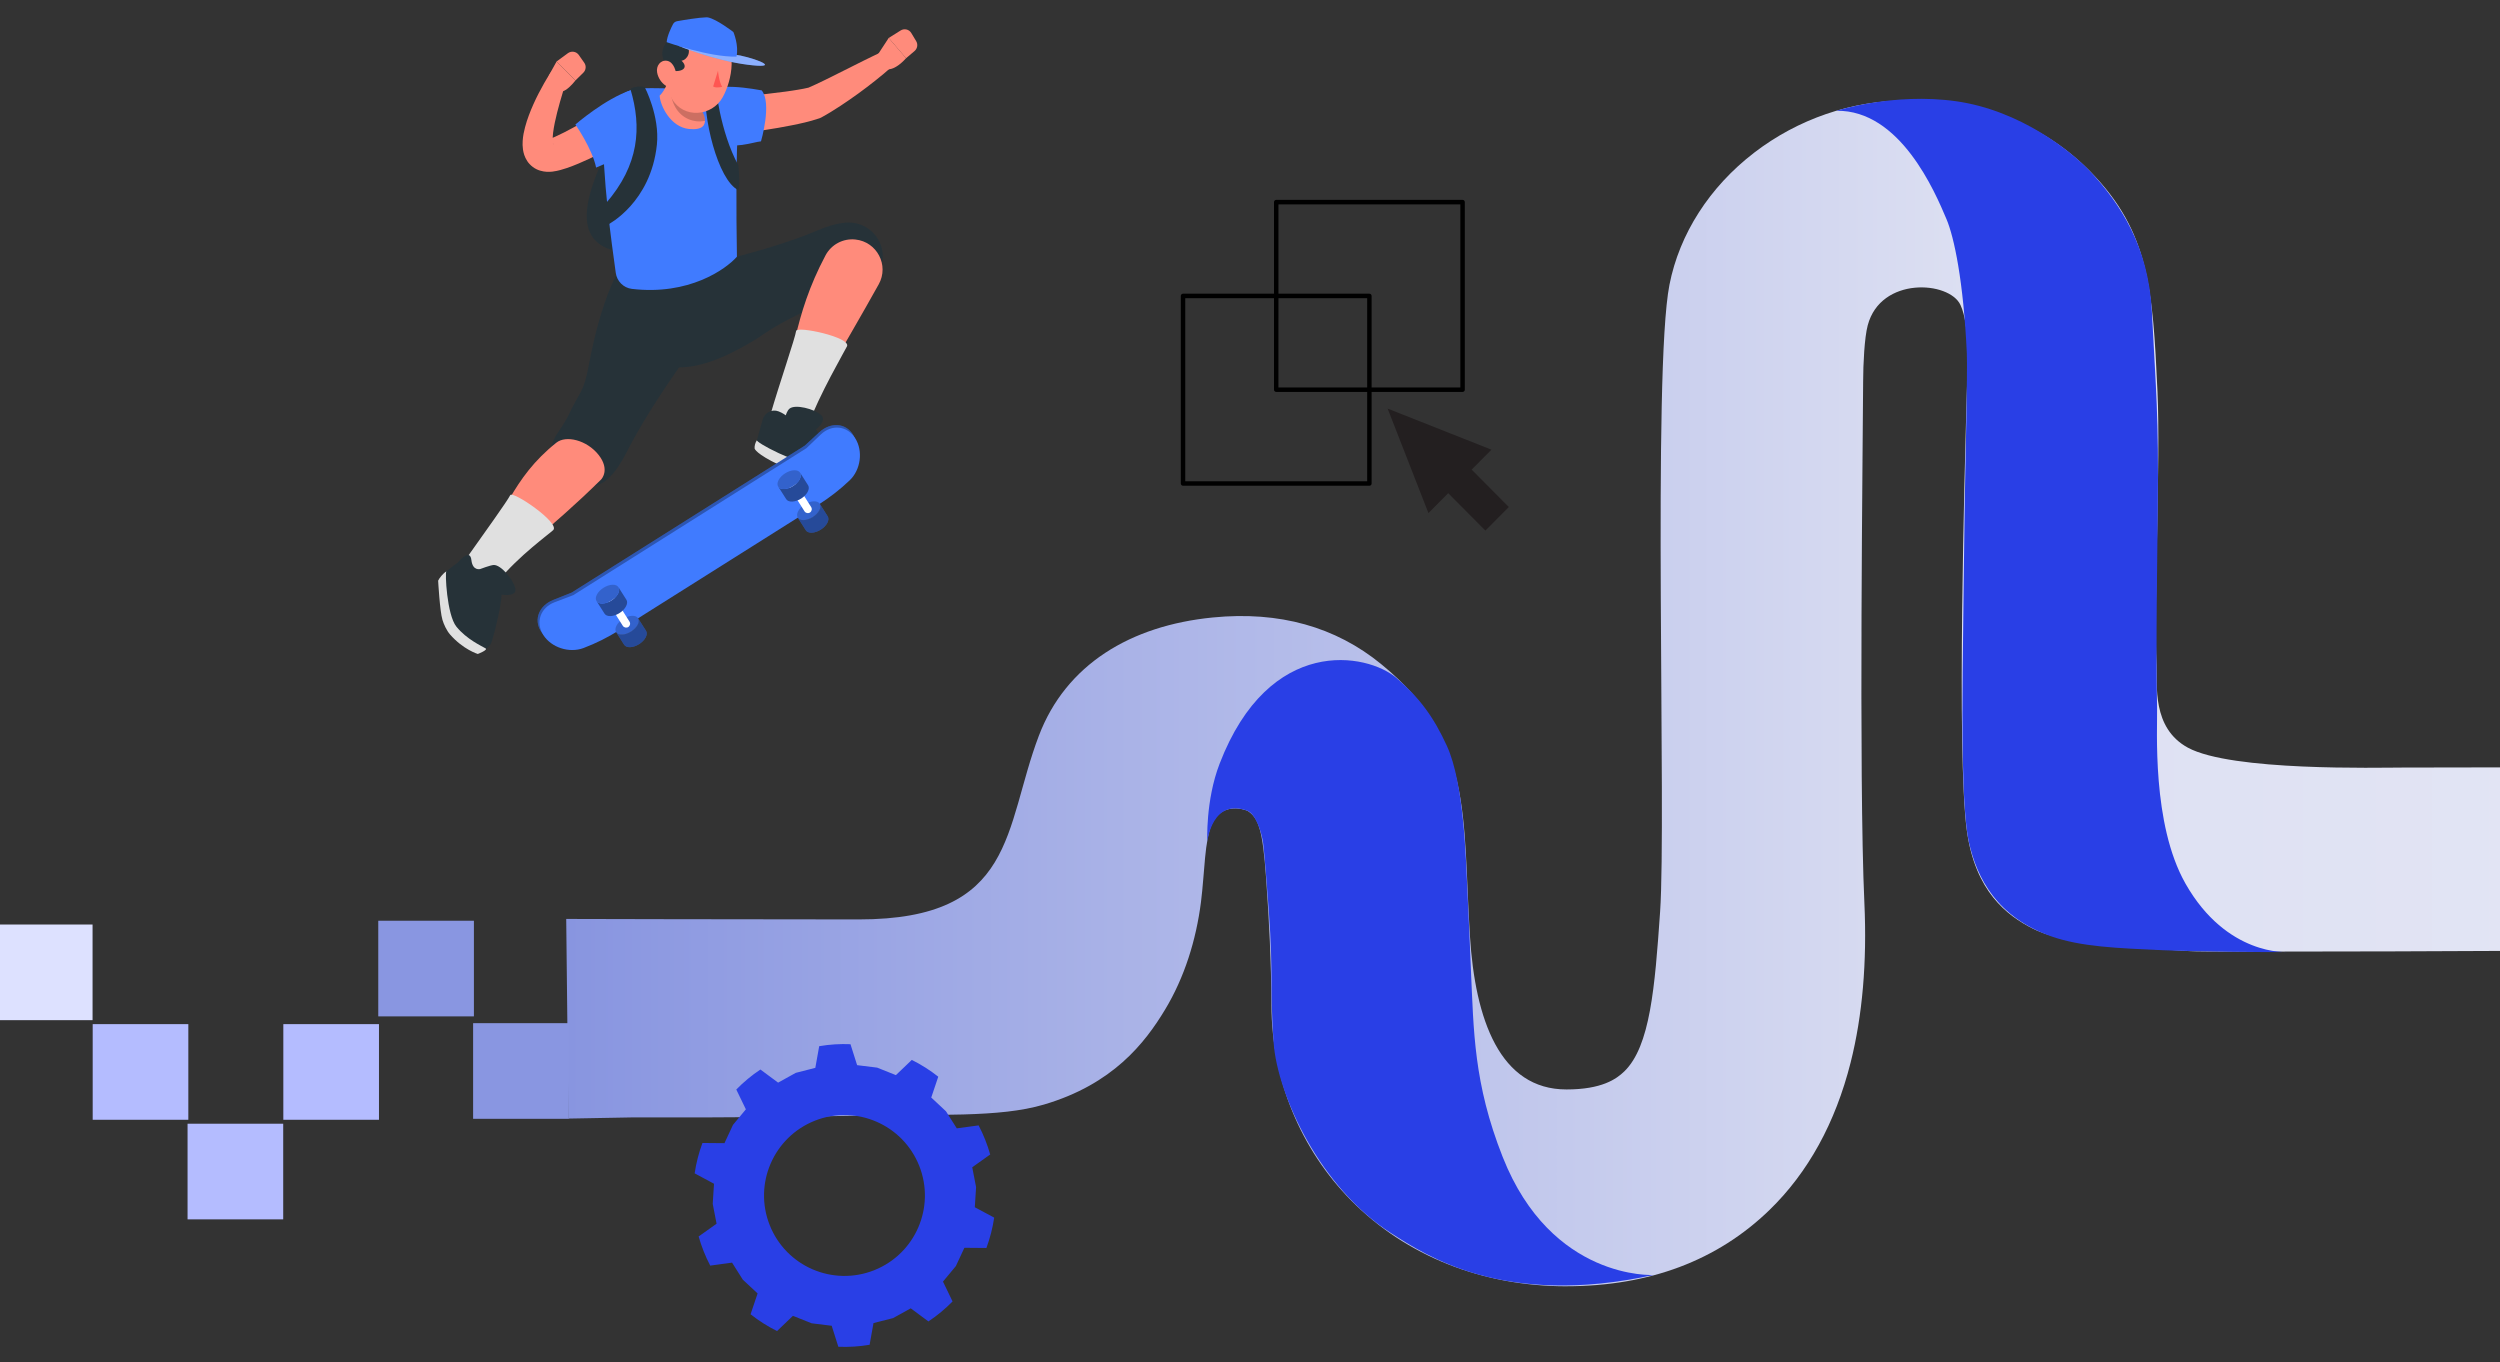 <?xml version="1.0" encoding="utf-8"?>
<!-- Generator: Adobe Illustrator 27.1.0, SVG Export Plug-In . SVG Version: 6.00 Build 0)  -->
<svg version="1.1" id="Layer_1" xmlns="http://www.w3.org/2000/svg" xmlns:xlink="http://www.w3.org/1999/xlink" x="0px" y="0px"
	 viewBox="95 240 780 425" enable-background="new 0 0 1193.98 922.65" xml:space="preserve">
<rect x="95" y="240" width="780" height="425" fill="#333333" stroke="none"/>
<g>
	<linearGradient id="SVGID_1_" gradientUnits="userSpaceOnUse" x1="271.666" y1="415.604" x2="1154.395" y2="415.604">
		<stop  offset="0" style="stop-color:#8895E0"/>
		<stop  offset="0.5" style="stop-color:#DDE0F2"/>
		<stop  offset="0.819" style="stop-color:#E5E7F5"/>
		<stop  offset="0.982" style="stop-color:#E5E7F5;stop-opacity:0"/>
	</linearGradient>
	<path fill="url(#SVGID_1_)" d="M583.76,641.32c-26.26,0-50.09-9.48-67.12-26.7c-15.97-16.15-24.84-37.8-24.96-60.95l0-0.71
		c-0.07-12.59-0.66-25.14-1.67-39.17c-1.06-14.89-2.34-18.65-5.8-20.82c-3.4-1.33-8.58-1.33-11.02,3.89
		c-2.4,5.13-2.33,15.47-3.48,24.52c-1.51,11.9-5.14,23.56-11.23,33.65c-6.3,10.45-16.29,23.26-37.76,29.59
		c-14.13,4.16-32.51,2.91-61.58,3.53c-32.58,0.7-65.93,0.45-66.32,0.47L272.34,589l-0.68-62.29c0,0,55.36,0.15,91.31,0.15
		c49.17,0,45.18-28.43,56.15-57.3c8.43-22.19,28.55-34.38,54.29-36.91c20.8-2.05,38.32,2.97,52.43,14.48
		c28.88,23.55,25.42,46.82,27.77,84.8c1.63,26.26,9.37,47.98,30.13,47.98c0,0,0.01,0,0.01,0c10.96,0,15.54-3.22,18.04-5.64
		c8.06-7.83,9.52-26.14,11.16-49.77c1.99-28.68-2.39-168.6,2.92-195.66c3.12-15.87,12.51-30.51,26.44-41.21
		c13.65-10.48,30.47-16.26,47.36-16.26c0.01,0,0.02,0,0.03,0c24.65,0,43.62,7.97,57.72,22.42c18.06,18.49,19.24,36.24,20.72,68.5
		c0.99,21.56-1.18,66.29-0.3,85.23c0.28,6.05-1.54,19.6,9.77,25.75c13.61,7.4,59.42,6.21,67.17,6.21
		c13.66,0,309.58-0.55,309.58-0.55l-0.2,56.11c0,0-364.43,2.55-376.18,1.7c-13.18-0.96-37.24-1.26-48.61-6.95
		c-8.29-4.14-18.13-11.76-20.71-30.63c-3.28-23.89-0.57-115.3-0.15-132.13c0.29-11.8,1.25-25.26-1.85-31.89
		c-3.5-7.49-24.86-8.95-28.93,6.36c-1.02,3.83-1.42,12.07-1.43,17.51c-0.05,16.6-1.42,123.41,0.39,162.77
		c0.84,18.39-0.6,35.12-4.3,49.75c-4.76,18.83-13.27,34.29-25.28,45.96c-16.27,15.8-37.58,23.81-63.35,23.82l0,0
		C583.78,641.32,583.77,641.32,583.76,641.32z M483.24,189.89L483.24,189.89L483.24,189.89z"/>
	<path fill="#293FE6" d="M530.77,451.59c-9.17-7.92-39.77-13.57-55.26,26.71c-4.44,11.54-3.83,24.28-3.83,24.28
		s1.51-13.73,12.52-9.61c2.4,0.9,4.38,6.26,4.92,10.22c0.36,2.66,1.19,13.23,1.77,21.26c1.44,20.07,0.26,23.56,1.48,40.84
		c1.16,16.36,14.59,45.38,36.69,59.48c11.03,7.04,35.21,23.23,81.82,13.02c0,0-31.81,1.78-47.05-36.84
		c-9.07-22.98-9.03-39.28-9.91-58.59c0,0-0.52-13.09-1.04-23.53c-0.54-10.94-1.06-34.38-6.47-46.16
		C542.27,463.65,537.92,457.77,530.77,451.59z"/>
	<path fill="#293FE6" d="M735.02,532.15c9.24,3.24,20.36,3.68,35.1,4.33c8.95,0.39,33.46,0.67,38.51,0.55
		c0,0-18.86,1.33-31.74-21.31c-10.63-18.7-8.73-48.48-8.88-55.04c-0.44-19.53,0.12-50.61,0.22-61.48
		c0.3-30.48-0.55-36.54-1.85-62.07c-1.04-20.27-9.91-33.59-18.94-43.35c-6.14-6.64-22.21-19.35-42.05-22.18
		c-19.55-2.79-37.45,2.96-37.45,2.96c19.97-0.31,30.83,25.43,34.39,33.87c2.36,5.6,5.28,19.29,6.32,41.79
		c0.25,5.44-0.49,36.64-0.65,46.37c0,0-0.49,36.48-0.65,52.85c-0.15,14.79-0.29,43.21,1.93,53.27
		C711.79,514.07,718.16,526.24,735.02,532.15z"/>
	<g>
		<defs>
			<rect id="SVGID_00000024685084802834246510000002676470792293158028_" x="231.7" y="245.41" width="149.5" height="198.63"/>
		</defs>
		<clipPath id="SVGID_00000100357168317938090720000011758525626004106115_">
			<use xlink:href="#SVGID_00000024685084802834246510000002676470792293158028_"  overflow="visible"/>
		</clipPath>
		<g clip-path="url(#SVGID_00000100357168317938090720000011758525626004106115_)">
			<path fill="#263238" d="M289.88,275.21c-5.48,13.06-22.66,39.58-1.65,43.35c21.01,3.77,29.42-2.43,31.12-10.83
				C321.05,299.34,312.77,260.33,289.88,275.21z"/>
			<path fill="#263238" d="M268.82,375.34c0.94-1.35,2.04-2.95,3.38-5.43c3.84-8.22,4.87-7.22,6.49-15.9
				c4.28-23.01,10.17-30.84,10.17-30.84l17.95,3.1l9.9,14.82c0,0-17.29,22.37-26.23,40.05c-1.72,3.4-3.31,5.73-5.26,7.72
				c-3.22,3.29-8.18,4.14-12.31,2.13C267.03,388.12,265.09,380.7,268.82,375.34L268.82,375.34z"/>
			<path fill="#FF8B7B" d="M268.58,378.12c3.01-2.4,9.52-0.84,13.19,3.82c3.67,4.66,0.81,7.63,0.81,7.63
				c-16.74,16.5-25.82,21.76-31.15,29.78l-8.09-5.47C252.12,401.45,254.61,389.25,268.58,378.12z"/>
			<path fill="#E0E0E0" d="M242.09,422.47c2.6,1.89,6.2,1.43,8.23-1.06c6.53-8.02,16.24-14.97,17.29-16.03
				c2.2-2.23-12.69-12.38-13.42-10.89c-0.92,1.87-7.95,11.62-13.59,19.59c-1.89,2.67-1.29,6.37,1.35,8.3
				C242,422.41,242.05,422.44,242.09,422.47L242.09,422.47z"/>
			<path fill="#FF8B7B" d="M317.33,282.49c2.77-0.21,5.47-0.51,8.2-0.83c2.72-0.33,5.45-0.69,8.17-1.11
				c2.72-0.41,5.45-0.88,8.2-1.43c1.37-0.28,2.76-0.55,4.17-0.9c0.7-0.16,1.43-0.38,2.15-0.56c0.72-0.19,1.53-0.46,2.27-0.7
				l0.14-0.04c0.19-0.05,0.38-0.14,0.54-0.23c2.14-1.15,4.08-2.38,6-3.63c1.92-1.24,3.76-2.56,5.6-3.87
				c1.83-1.33,3.62-2.69,5.38-4.09c1.76-1.41,3.5-2.82,5.19-4.35c1.16-1.04,1.25-2.82,0.21-3.97c-0.85-0.94-2.18-1.18-3.27-0.67
				l-0.03,0.01c-2,0.93-4,1.93-5.99,2.9l-5.92,2.97c-1.96,1-3.93,1.96-5.86,2.92c-1.94,0.95-3.88,1.87-5.75,2.67l0.68-0.27
				c-0.56,0.12-1.05,0.25-1.66,0.36c-0.61,0.11-1.19,0.23-1.83,0.33l-1.9,0.3l-1.94,0.28c-2.61,0.34-5.24,0.66-7.89,0.97l-7.98,0.88
				l-7.98,0.9c-3.09,0.35-5.3,3.13-4.95,6.21c0.34,3.01,3.01,5.2,6.01,4.97h0.02V282.49z"/>
			<path fill="#407BFF" d="M311.66,270.61c4.43-4.79,13.64-3.73,20.99-2.41c3.28,4-0.22,15.9-0.22,15.9
				c-2.37,0.19-8.44,2.66-14.46,0.32C309.17,281,309.26,273.21,311.66,270.61L311.66,270.61z"/>
			<path fill="#FF8B7B" d="M368.48,257.64l3.8-5.81l5.42,6.32c0,0-4.08,4.85-7.01,3.1L368.48,257.64L368.48,257.64z"/>
			<path fill="#FF8B7B" d="M379.32,250.3l1.53,2.54c0.61,1.01,0.39,2.31-0.51,3.08l-2.65,2.25l-5.42-6.32l3.71-2.33
				C377.12,248.79,378.63,249.14,379.32,250.3L379.32,250.3z"/>
			<path fill="#263238" d="M297.7,326.35c0,0,33.79-6.5,52.01-14.32c3.49-1.5,6.21-2.27,8.98-2.55c4.58-0.46,8.96,2.06,10.83,6.26
				c2.66,5.96-0.62,12.89-6.92,14.61c-1.58,0.43-3.46,0.96-6.08,2c-8.22,3.84-15.95,6.92-23.26,11.87
				c-0.68,0.46-1.33,0.96-2.02,1.39c-11.66,7.09-24.49,12.83-34.86,5.86L297.7,326.35L297.7,326.35z"/>
			<path fill="#407BFF" d="M283.19,279.79c-0.31,15.16,2.63,36,3.93,45.36c0.36,2.59,2.4,4.66,5,4.98
				c17.77,2.12,29.33-6.1,32.8-10.04c-0.23-14.45-0.32-31.27,0.43-42.62c0.28-4.23-2.71-7.95-6.9-8.6
				c-6.57-1.01-15.01-1.46-22.84-1.35C288.83,267.61,283.32,273.02,283.19,279.79L283.19,279.79z"/>
			<path fill="#263238" d="M325.37,291.6c0,0,0.62,5.96,0,7.74c-6.46-3.14-11.25-23.12-10.23-32.77c2.18-0.21,3.12,0.09,3.12,0.09
				S319.55,280.94,325.37,291.6z"/>
			<path fill="#FF8B7B" d="M303.74,263.92c-0.53,3-2.11,5.19-2.93,5.91c0.16,3.16,3.41,9.83,9.15,10.41
				c8.54,0.85,3.52-6.63,3.52-6.63L303.74,263.92L303.74,263.92z"/>
			<path opacity="0.2" enable-background="new    " d="M304.62,264.79l8.85,8.81c0,0,1.51,2.23,1.46,4.13
				c-3.46,0.62-7.19-0.7-9.23-4.28C304.13,270.67,304.08,268.09,304.62,264.79L304.62,264.79z"/>
			<path fill="#FF8B7B" d="M304.73,256.2c-1.38,6.58-2.52,10.36-0.12,14.58c3.61,6.35,12.53,5.59,15.87-0.44
				c3.01-5.43,4.75-15.28-0.96-19.6C313.88,246.48,306.11,249.62,304.73,256.2L304.73,256.2z"/>
			<path fill="#263238" d="M309.09,253.84c1.88,2.18,0.3,4.89-1.46,5.1c2.18,2,0.67,3.8-3.61,3.08c-2.65-3.42-3.22-5.99-1.03-8.86
				C305.82,250.05,308.7,252.68,309.09,253.84L309.09,253.84z"/>
			<path fill="#FF8B7B" d="M300.02,262.61c0.32,1.8,1.41,3.25,2.61,4.07c1.8,1.22,3.37-0.31,3.41-2.45
				c0.05-1.93-0.83-4.89-2.91-5.26C301.08,258.62,299.65,260.56,300.02,262.61z"/>
			<path fill="#FF5652" d="M319.02,262.06c0,0,0.25,3.25,1.29,5.04c-2.29,0.48-2.8-0.14-2.8-0.14L319.02,262.06z"/>
			<path fill="#FF8B7B" d="M288.92,271.26c-3.96,2.25-7.99,4.61-11.96,6.84c-1.99,1.11-3.98,2.21-5.94,3.21
				c-0.98,0.5-1.96,0.96-2.87,1.38c-0.46,0.21-0.9,0.4-1.31,0.55c-0.19,0.07-0.4,0.15-0.54,0.19l-0.35,0.12
				c-0.14,0.05-0.07,0.01,0.34,0.15c0.4,0.11,1.03,0.62,1.22,0.98c0.2,0.38,0.12,0.43,0.08,0.29c-0.06-0.14-0.12-0.44-0.14-0.81
				c-0.05-0.74-0.01-1.71,0.11-2.7c0.12-1,0.31-2.05,0.52-3.11c0.88-4.26,2.25-8.73,3.6-13.07l0.02-0.08
				c0.46-1.48-0.37-3.05-1.85-3.51c-1.22-0.38-2.52,0.12-3.18,1.15c-1.36,2.09-2.52,4.18-3.65,6.36c-1.11,2.18-2.13,4.41-3.02,6.79
				c-0.45,1.19-0.84,2.42-1.19,3.72c-0.34,1.31-0.64,2.67-0.74,4.28c-0.05,0.81-0.05,1.68,0.1,2.7c0.17,1.01,0.44,2.21,1.32,3.56
				c0.42,0.66,1.05,1.31,1.74,1.85c0.71,0.52,1.53,0.93,2.28,1.14c1.54,0.46,2.8,0.42,3.83,0.31c0.5-0.06,0.99-0.14,1.38-0.23
				c0.43-0.08,0.78-0.18,1.16-0.28c0.73-0.2,1.38-0.41,2.02-0.62c1.27-0.43,2.45-0.91,3.61-1.39c2.31-0.97,4.51-2.01,6.67-3.1
				c4.33-2.18,8.47-4.47,12.57-7.05c2.63-1.65,3.42-5.12,1.77-7.74c-1.61-2.56-4.93-3.38-7.53-1.91L288.92,271.26L288.92,271.26z"/>
			<path fill="#407BFF" d="M301.49,278.38c-3.05,5.77-11.06,9.96-20.5,13.91c-1.22-5.94-6.47-13.44-6.47-13.44s9.34-8.1,17.31-10.7
				C300.13,265.45,303.16,275.25,301.49,278.38z"/>
			<path fill="#FF8B7B" d="M266.4,263.25l2.26-4.07l5.86,5.93c0,0-1.25,1.71-2.88,2.86c-1.63,1.14-3.87,0.76-5.03-0.85
				C265.8,265.98,265.72,264.48,266.4,263.25L266.4,263.25z"/>
			<path fill="#FF8B7B" d="M275.59,257.16l1.7,2.42c0.68,0.96,0.55,2.28-0.29,3.1l-2.48,2.43l-5.86-5.93l3.53-2.59
				C273.29,255.8,274.82,256.05,275.59,257.16z"/>
			<path fill="#FF8B7B" d="M337.69,367.39c4.95-14.39,4.57-28.33,14.87-47.71c1.81-3.4,5.49-5.36,9.33-4.95
				c6.73,0.7,10.57,8.04,7.28,13.96c-11.42,20.53-19.3,32.5-22.17,41.69L337.69,367.39z"/>
			<path fill="#E0E0E0" d="M339.56,376.7c3.07,0.93,6.33-0.68,7.43-3.7c3.54-9.72,11.62-23.59,12.27-24.94
				c1.34-2.82-15.67-6.45-15.87-4.8c-0.25,2.06-5.27,16.63-7.98,26c-0.91,3.14,0.87,6.44,4,7.39
				C339.46,376.66,339.52,376.68,339.56,376.7L339.56,376.7z"/>
			<path fill="#263238" d="M337.92,368.35c-2.05-0.81-4.35,0.39-4.95,2.51l-2,7.1c-0.39,0.74,0,1.7,0.79,2.01
				c4.28,1.68,3.78,1.21,7.94,2.77c4.87,1.83,5.63,2.25,11.34,4.4c3.46,1.3,4.41-1.48,4.16-3.07c-0.66-4.32-4.31-7.39-5.59-10.15
				c0,0,3.63-2.6,1.52-4.48c-2.11-1.87-8.05-3.4-9.8-1.94c-0.78,0.65-1.16,2.09-1.16,2.09S339.22,368.85,337.92,368.35
				L337.92,368.35z"/>
			<path fill="#E0E0E0" d="M354.16,386.94c0.96,0.2-1.49,2.31-1.49,2.31s-9.15-1.64-14.56-4.2c-7.28-3.43-7.67-5.09-7.67-5.09
				c-0.07-0.77,0.14-1.72,0.72-2.64C330.64,377.89,342.12,384.37,354.16,386.94L354.16,386.94z"/>
			<path fill="#263238" d="M242.08,414.78c-0.38-3.24-2.8-0.91-4.26,0.75c0,0-2.42,1.78-3.55,2.73c-1.12,0.95-0.87,2.66-0.51,4.29
				c0.57,2.65,0.36,4.58,1.25,8.93c1.04,5.09,1.66,8.37,7.03,11.25c3.25,1.74,5.9-0.96,6.38-2.49c1.29-4.18,3.01-11.67,3.06-14.71
				c0,0,4.91,0.84,4.31-1.91c-0.6-2.75-4.5-7.48-6.79-7.34c-1.01,0.06-4.15,1.25-4.15,1.25S242.49,418.24,242.08,414.78z"/>
			<path fill="#E0E0E0" d="M246.5,442.29c0.83,0.51-2.43,1.75-2.43,1.75s-4.56-1.38-8.67-6.1c-1.06-1.22-1.94-3.16-2.35-4.52
				c-0.83-2.75-1.35-12.26-1.35-12.26c0.29-0.71,1.63-2.37,2.57-2.9c-0.48,0.18,0.14,13.57,3.13,17.26
				C240.64,439.51,245.32,441.58,246.5,442.29L246.5,442.29z"/>
			<path fill="#407BFF" d="M325.92,257.31c6.29,1.35,12.55,4.19,2.34,2.89c-10.38-1.32-21.46-5.83-21.46-5.83L325.92,257.31
				L325.92,257.31z"/>
			<path opacity="0.4" fill="#FFFFFF" enable-background="new    " d="M325.92,257.31c6.29,1.35,12.55,4.19,2.34,2.89
				c-10.38-1.32-21.46-5.83-21.46-5.83L325.92,257.31L325.92,257.31z"/>
			<path fill="#407BFF" d="M303,253.15c0,0,13.22,4.71,21.78,4.52c0.81-3.52-0.96-7.67-0.96-7.67s-5.15-4.01-7.96-4.57
				c-0.15-0.03-0.29-0.03-0.44-0.03c-2.44,0.06-7.27,0.87-9.19,1.22c-0.53,0.1-0.99,0.42-1.24,0.9
				C304.34,248.75,303.15,251.23,303,253.15L303,253.15z"/>
			<path fill="#407BFF" d="M273.35,424.89l72.75-45.85l4.55-4.19c3.49-3.21,8.16-2.91,10.43,0.68c2.26,3.59,1.27,9.1-2.22,12.32
				c-3.02,2.78-6.31,5.3-9.8,7.5l-62.25,39.23c-3.49,2.2-7.17,4.08-10.99,5.6c-4.41,1.76-9.82,0.29-12.09-3.31
				c-2.26-3.59-0.53-7.93,3.88-9.69L273.35,424.89z"/>
			<path opacity="0.3" enable-background="new    " d="M273.35,424.89l72.75-45.85l4.55-4.19c3.49-3.21,8.16-2.91,10.43,0.68
				c2.26,3.59,1.27,9.1-2.22,12.32c-3.02,2.78-6.31,5.3-9.8,7.5l-62.25,39.23c-3.49,2.2-7.17,4.08-10.99,5.6
				c-4.41,1.76-9.82,0.29-12.09-3.31c-2.26-3.59-0.53-7.93,3.88-9.69L273.35,424.89z"/>
			<path fill="#407BFF" d="M273.85,425.69l72.75-45.85l4.49-4.28c3.45-3.29,8.26-2.75,10.75,1.2c2.49,3.94,1.72,9.81-1.73,13.09
				c-2.98,2.85-6.25,5.39-9.74,7.59l-62.25,39.23c-3.49,2.2-7.19,4.05-11.05,5.51c-4.45,1.69-10.08-0.14-12.57-4.08
				c-2.49-3.94-0.9-8.52,3.55-10.21L273.85,425.69z"/>
			<path fill="#407BFF" d="M343.92,401.51l2.49,3.92c0.32,0.51,0.97,0.8,1.87,0.77c1.82-0.07,3.99-1.44,4.84-3.05
				c0.43-0.81,0.44-1.54,0.12-2.05l-2.49-3.92c0.32,0.51,0.31,1.23-0.12,2.05c-0.86,1.62-3.02,2.99-4.84,3.05
				C344.89,402.31,344.24,402.01,343.92,401.51z"/>
			<path opacity="0.4" enable-background="new    " d="M343.92,401.51l2.49,3.92c0.32,0.51,0.97,0.8,1.87,0.77
				c1.82-0.07,3.99-1.44,4.84-3.05c0.43-0.81,0.44-1.54,0.12-2.05l-2.49-3.92c0.32,0.51,0.31,1.23-0.12,2.05
				c-0.86,1.62-3.02,2.99-4.84,3.05C344.89,402.31,344.24,402.01,343.92,401.51z"/>
			<path fill="#407BFF" d="M344.04,399.46c-0.86,1.62-0.07,2.88,1.75,2.81c1.82-0.07,3.99-1.43,4.84-3.05
				c0.86-1.62,0.07-2.88-1.75-2.81C347.06,396.48,344.89,397.85,344.04,399.46L344.04,399.46z"/>
			<path opacity="0.2" enable-background="new    " d="M344.04,399.46c-0.86,1.62-0.07,2.88,1.75,2.81
				c1.82-0.07,3.99-1.43,4.84-3.05c0.86-1.62,0.07-2.88-1.75-2.81C347.06,396.48,344.89,397.85,344.04,399.46L344.04,399.46z"/>
			<path fill="#FFFFFF" d="M347.7,399.91c0.57-0.36,0.75-1.12,0.38-1.7l-4.81-7.61c-0.36-0.57-1.12-0.74-1.7-0.38
				c-0.57,0.36-0.75,1.12-0.38,1.69l4.81,7.61C346.36,400.1,347.12,400.27,347.7,399.91z"/>
			<path fill="#407BFF" d="M337.8,391.81l2.49,3.92c0.32,0.51,0.97,0.8,1.87,0.77c1.82-0.07,3.99-1.44,4.84-3.05
				c0.43-0.81,0.45-1.54,0.12-2.05l-2.49-3.92c0.32,0.51,0.31,1.23-0.12,2.05c-0.86,1.62-3.02,2.99-4.84,3.05
				C338.77,392.61,338.12,392.32,337.8,391.81z"/>
			<path opacity="0.4" enable-background="new    " d="M337.8,391.81l2.49,3.92c0.32,0.51,0.97,0.8,1.87,0.77
				c1.82-0.07,3.99-1.44,4.84-3.05c0.43-0.81,0.45-1.54,0.12-2.05l-2.49-3.92c0.32,0.51,0.31,1.23-0.12,2.05
				c-0.86,1.62-3.02,2.99-4.84,3.05C338.77,392.61,338.12,392.32,337.8,391.81z"/>
			<path fill="#407BFF" d="M337.92,389.77c-0.86,1.62-0.07,2.88,1.75,2.81c1.82-0.07,3.99-1.43,4.84-3.05
				c0.86-1.62,0.07-2.88-1.75-2.81C340.95,386.79,338.78,388.15,337.92,389.77L337.92,389.77z"/>
			<path opacity="0.2" enable-background="new    " d="M337.92,389.77c-0.86,1.62-0.07,2.88,1.75,2.81
				c1.82-0.07,3.99-1.43,4.84-3.05c0.86-1.62,0.07-2.88-1.75-2.81C340.95,386.79,338.78,388.15,337.92,389.77L337.92,389.77z"/>
			<path fill="#407BFF" d="M287.24,437.23l2.49,3.92c0.32,0.51,0.97,0.8,1.87,0.77c1.82-0.07,3.99-1.43,4.84-3.05
				c0.43-0.81,0.44-1.54,0.12-2.05l-2.49-3.92c0.32,0.51,0.31,1.23-0.12,2.05c-0.86,1.62-3.02,2.99-4.84,3.05
				C288.22,438.03,287.57,437.73,287.24,437.23z"/>
			<path opacity="0.4" enable-background="new    " d="M287.24,437.23l2.49,3.92c0.32,0.51,0.97,0.8,1.87,0.77
				c1.82-0.07,3.99-1.43,4.84-3.05c0.43-0.81,0.44-1.54,0.12-2.05l-2.49-3.92c0.32,0.51,0.31,1.23-0.12,2.05
				c-0.86,1.62-3.02,2.99-4.84,3.05C288.22,438.03,287.57,437.73,287.24,437.23z"/>
			<path fill="#407BFF" d="M287.36,435.18c-0.86,1.62-0.07,2.88,1.75,2.81c1.82-0.07,3.99-1.44,4.84-3.05
				c0.86-1.61,0.07-2.88-1.75-2.81C290.38,432.2,288.22,433.57,287.36,435.18L287.36,435.18z"/>
			<path opacity="0.2" enable-background="new    " d="M287.36,435.18c-0.86,1.62-0.07,2.88,1.75,2.81
				c1.82-0.07,3.99-1.44,4.84-3.05c0.86-1.61,0.07-2.88-1.75-2.81C290.38,432.2,288.22,433.57,287.36,435.18L287.36,435.18z"/>
			<path fill="#FFFFFF" d="M291.02,435.63c0.57-0.36,0.75-1.12,0.38-1.69l-4.81-7.61c-0.36-0.57-1.12-0.74-1.7-0.38
				c-0.57,0.36-0.75,1.12-0.38,1.7l4.81,7.61C289.69,435.82,290.45,435.99,291.02,435.63z"/>
			<path fill="#407BFF" d="M281.12,427.53l2.49,3.92c0.32,0.51,0.97,0.8,1.87,0.77c1.82-0.07,3.99-1.43,4.84-3.05
				c0.43-0.81,0.44-1.54,0.12-2.05l-2.49-3.92c0.32,0.51,0.31,1.23-0.12,2.05c-0.86,1.62-3.02,2.99-4.84,3.05
				C282.09,428.33,281.44,428.04,281.12,427.53z"/>
			<path opacity="0.4" enable-background="new    " d="M281.12,427.53l2.49,3.92c0.32,0.51,0.97,0.8,1.87,0.77
				c1.82-0.07,3.99-1.43,4.84-3.05c0.43-0.81,0.44-1.54,0.12-2.05l-2.49-3.92c0.32,0.51,0.31,1.23-0.12,2.05
				c-0.86,1.62-3.02,2.99-4.84,3.05C282.09,428.33,281.44,428.04,281.12,427.53z"/>
			<path fill="#407BFF" d="M281.24,425.49c-0.86,1.62-0.07,2.88,1.75,2.81c1.82-0.07,3.99-1.44,4.84-3.05
				c0.86-1.62,0.07-2.88-1.75-2.81C284.26,422.51,282.09,423.87,281.24,425.49L281.24,425.49z"/>
			<path opacity="0.2" enable-background="new    " d="M281.24,425.49c-0.86,1.62-0.07,2.88,1.75,2.81
				c1.82-0.07,3.99-1.44,4.84-3.05c0.86-1.62,0.07-2.88-1.75-2.81C284.26,422.51,282.09,423.87,281.24,425.49L281.24,425.49z"/>
			<path fill="#263238" d="M291.7,267.82c3.57,11.91,2.74,23.63-7.66,35.61c-0.32,2.68,0.77,6.57,0.77,6.57s13.24-6.78,15.14-24.87
				c0.93-8.92-3.79-17.93-3.79-17.93C295.27,266.76,292.33,267.01,291.7,267.82L291.7,267.82z"/>
		</g>
	</g>
	<g>
		<defs>
			<rect id="SVGID_00000118362442005271434690000000644518335780212413_" x="463.41" y="302.37" width="102.33" height="103.16"/>
		</defs>
		<clipPath id="SVGID_00000061444830644722185550000017800665870160935097_">
			<use xlink:href="#SVGID_00000118362442005271434690000000644518335780212413_"  overflow="visible"/>
		</clipPath>
		<g clip-path="url(#SVGID_00000061444830644722185550000017800665870160935097_)">
			<path d="M551.32,362.28h-58.14c-0.39,0-0.69-0.31-0.69-0.7v-58.52c0-0.39,0.31-0.7,0.69-0.7h58.15c0.39,0,0.69,0.31,0.69,0.7
				v58.53C552.02,361.98,551.71,362.29,551.32,362.28L551.32,362.28z M493.87,360.89h56.76v-57.12h-56.75L493.87,360.89
				L493.87,360.89z"/>
			<path d="M522.25,391.55h-58.15c-0.39,0-0.69-0.31-0.69-0.7v-58.52c0-0.39,0.31-0.7,0.69-0.7h58.15c0.38,0,0.69,0.31,0.69,0.7
				v58.53C522.95,391.24,522.64,391.55,522.25,391.55L522.25,391.55z M464.8,390.15h56.76v-57.12H464.8V390.15L464.8,390.15z"/>
			<path fill="#231F20" d="M527.94,367.48l12.73,32.6l6.17-6.21l11.6,11.67l7.31-7.35l-11.59-11.67l6.17-6.22L527.94,367.48z"/>
		</g>
	</g>
	<g>
		<defs>
			<rect id="SVGID_00000005965560107973657460000000315552363719760533_" x="311.74" y="565.74" width="93.47" height="94.49"/>
		</defs>
		<clipPath id="SVGID_00000116915671885300736100000008750482836785719176_">
			<use xlink:href="#SVGID_00000005965560107973657460000000315552363719760533_"  overflow="visible"/>
		</clipPath>
		<g clip-path="url(#SVGID_00000116915671885300736100000008750482836785719176_)">
			<path fill="#293FE6" d="M331.37,643.55l-2.19,6.5c2.57,2.04,5.34,3.79,8.26,5.24l4.95-4.75l5.85,2.33l6.25,0.77l2.07,6.55
				c3.23,0.13,6.5-0.06,9.76-0.62l1.21-6.77l6.11-1.55l5.51-3.05l5.52,4.09c2.75-1.83,5.27-3.93,7.53-6.24l-2.99-6.19l4.02-4.84
				l2.66-5.71l6.87,0.06c1.13-3.06,1.94-6.23,2.43-9.47l-6.05-3.24l0.4-6.28l-1.2-6.19l5.6-3.99c-0.44-1.55-0.96-3.1-1.57-4.63
				c-0.61-1.54-1.29-3.02-2.04-4.45l-6.81,0.93l-3.37-5.32l-4.6-4.29l2.19-6.51c-2.57-2.03-5.35-3.79-8.26-5.24l-4.96,4.75
				l-5.85-2.34l-6.25-0.77l-2.07-6.54c-3.22-0.13-6.5,0.06-9.76,0.62l-1.21,6.76l-6.1,1.56l-5.51,3.05l-5.52-4.09
				c-2.76,1.83-5.27,3.93-7.53,6.24l2.99,6.18l-4.02,4.85l-2.66,5.71l-6.87-0.06c-1.13,3.06-1.95,6.23-2.43,9.47l6.04,3.25
				l-0.4,6.28l1.2,6.19l-5.6,3.98c0.44,1.55,0.97,3.11,1.58,4.64c0.6,1.53,1.29,3.02,2.04,4.45l6.81-0.93l3.36,5.32L331.37,643.55
				L331.37,643.55z M335.15,622.24c-5.11-12.88,1.2-27.47,14.08-32.58c12.87-5.11,27.46,1.2,32.57,14.08
				c5.11,12.88-1.19,27.47-14.08,32.58C354.84,641.42,340.25,635.13,335.15,622.24L335.15,622.24z"/>
		</g>
	</g>
	<rect x="242.61" y="559.23" fill="#8996E1" width="29.84" height="29.84"/>
	<rect x="213.02" y="527.27" fill="#8996E1" width="29.84" height="29.84"/>
	<rect x="183.4" y="559.53" fill="#B4BCFF" width="29.84" height="29.84"/>
	<rect x="153.52" y="590.6" fill="#B4BCFF" width="29.84" height="29.84"/>
	<rect x="123.92" y="559.53" fill="#B4BCFF" width="29.84" height="29.84"/>
	<rect x="94.04" y="528.45" fill="#DDE1FF" width="29.84" height="29.84"/>
	<rect x="64.59" y="559.08" fill="#DDE1FF" width="29.84" height="29.84"/>
</g>
</svg>
